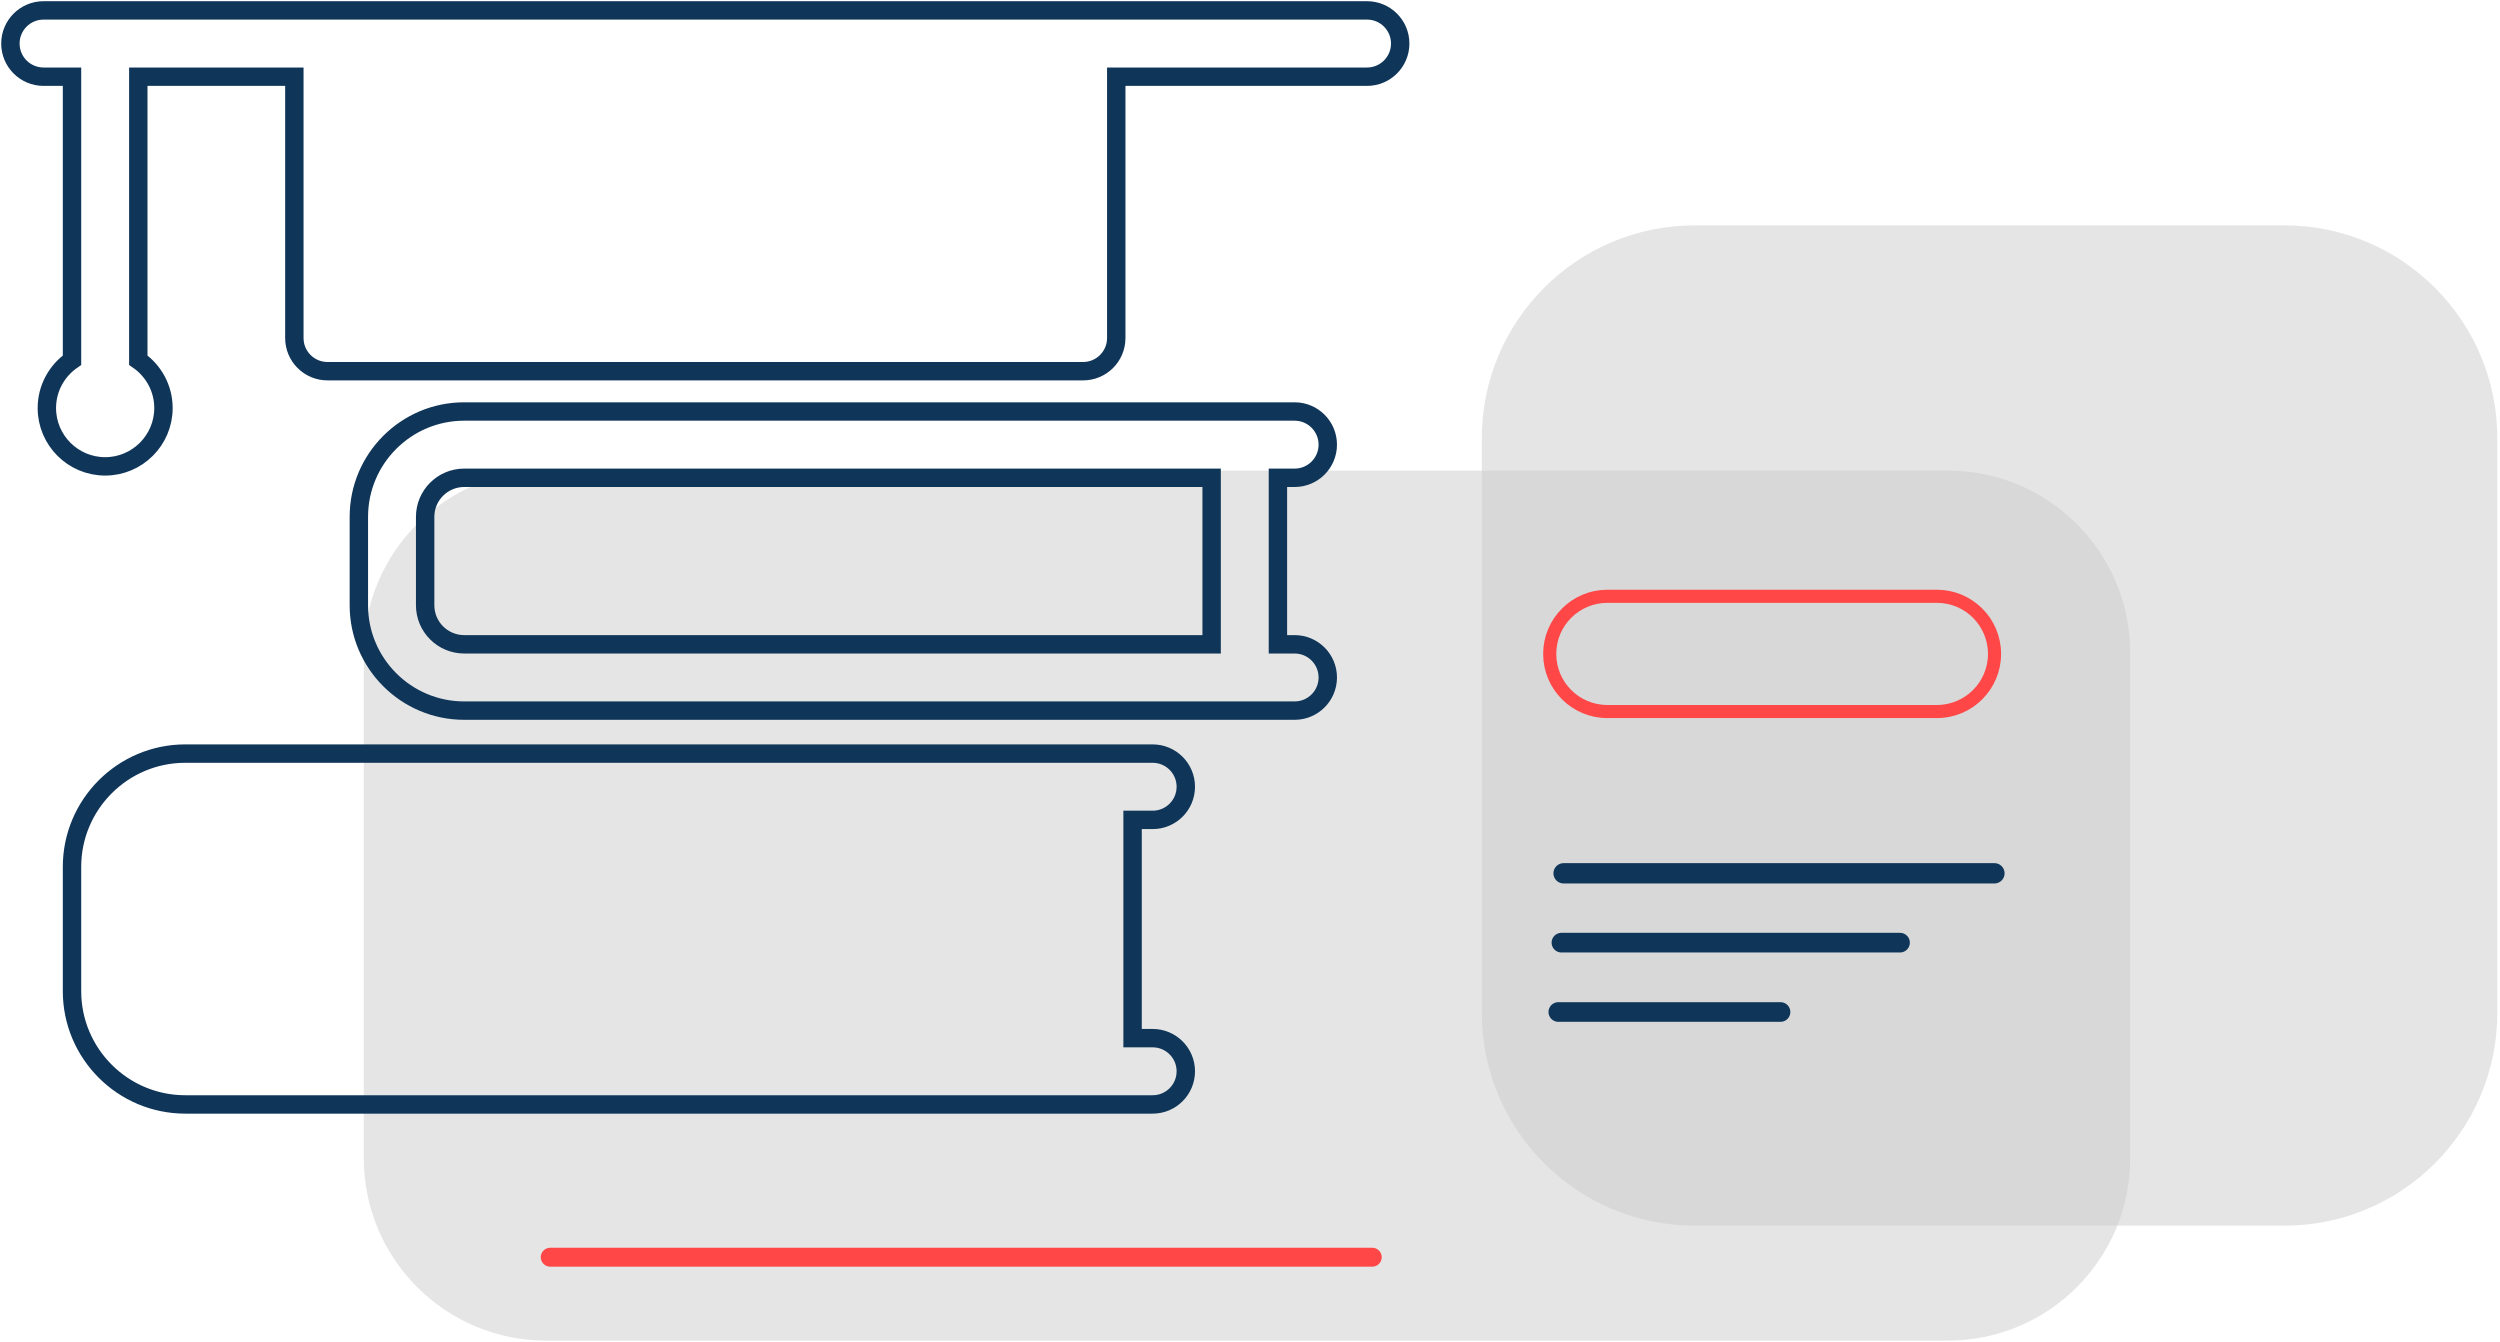 <svg width="721" height="387" viewBox="0 0 721 387" fill="none" xmlns="http://www.w3.org/2000/svg">
<path opacity="0.5" d="M720.223 292.079V126.402C720.223 92.49 692.732 64.999 658.82 64.999L488.754 64.999C454.842 64.999 427.352 92.49 427.352 126.402V292.079C427.352 325.991 454.842 353.482 488.754 353.482H658.82C692.732 353.482 720.223 325.991 720.223 292.079Z" fill="#CCCCCC"/>
<path opacity="0.5" d="M561.75 135.714H157.519C128.465 135.714 104.912 159.267 104.912 188.321V334.024C104.912 363.078 128.465 386.631 157.519 386.631H561.75C590.803 386.631 614.357 363.078 614.357 334.024V188.321C614.357 159.267 590.803 135.714 561.75 135.714Z" fill="#CCCCCC"/>
<path d="M558.605 171.971H463.558C454.38 171.971 446.939 179.411 446.939 188.589C446.939 197.767 454.38 205.208 463.558 205.208H558.605C567.783 205.208 575.224 197.767 575.224 188.589C575.224 179.411 567.783 171.971 558.605 171.971Z" stroke="#FF4747" stroke-width="3.78" stroke-linecap="round" stroke-linejoin="round"/>
<path d="M575.192 251.861H450.943" stroke="#0F3559" stroke-width="5.858" stroke-linecap="round" stroke-linejoin="round"/>
<path d="M547.962 271.861H450.316" stroke="#0F3559" stroke-width="5.669" stroke-linecap="round" stroke-linejoin="round"/>
<path d="M513.499 291.861H449.424" stroke="#0F3559" stroke-width="5.669" stroke-linecap="round" stroke-linejoin="round"/>
<path d="M341.987 308.96C341.987 314.239 337.709 318.52 332.428 318.52H317.075H285.21H53.431C35.421 318.52 20.768 303.866 20.768 285.857V249.999C20.768 231.99 35.421 217.336 53.431 217.336H285.21H317.075H332.428C337.709 217.336 341.987 221.617 341.987 226.896C341.987 232.175 337.709 236.456 332.428 236.456H326.635V299.4H332.428C337.709 299.4 341.987 303.681 341.987 308.96V308.96ZM382.933 195.381C382.933 200.66 378.654 204.941 373.373 204.941H358.995H326.153H133.87C117.12 204.941 103.495 191.316 103.495 174.568V149.049C103.495 132.302 117.12 118.677 133.87 118.677H326.151H358.992H373.372C378.652 118.677 382.931 122.958 382.931 128.237C382.931 133.516 378.652 137.797 373.372 137.797H368.553V185.821H373.372C378.654 185.821 382.933 190.1 382.933 195.381ZM133.87 185.821H326.151H349.432V137.795H326.151H133.87C127.665 137.795 122.614 142.843 122.614 149.047V174.567C122.616 180.773 127.665 185.821 133.87 185.821ZM394.257 3H312.368H94.451H12.559C7.279 3 3 7.281 3 12.56C3 17.839 7.279 22.12 12.559 22.12H20.768V103.874C16.391 106.912 13.514 111.968 13.514 117.688C13.514 126.96 21.056 134.502 30.328 134.502C39.599 134.502 47.142 126.96 47.142 117.688C47.142 111.968 44.264 106.914 39.887 103.874V22.12H84.891V97.493C84.891 102.773 89.169 107.053 94.451 107.053H312.368C317.648 107.053 321.929 102.773 321.929 97.493V22.12H394.257C399.538 22.12 403.818 17.839 403.818 12.56C403.818 7.281 399.538 3 394.257 3V3Z" stroke="#0F3559" stroke-width="5.306"/>
<path d="M158.684 362.576H395.76" stroke="#FF4747" stroke-width="5.449" stroke-linecap="round" stroke-linejoin="round"/>
</svg>
